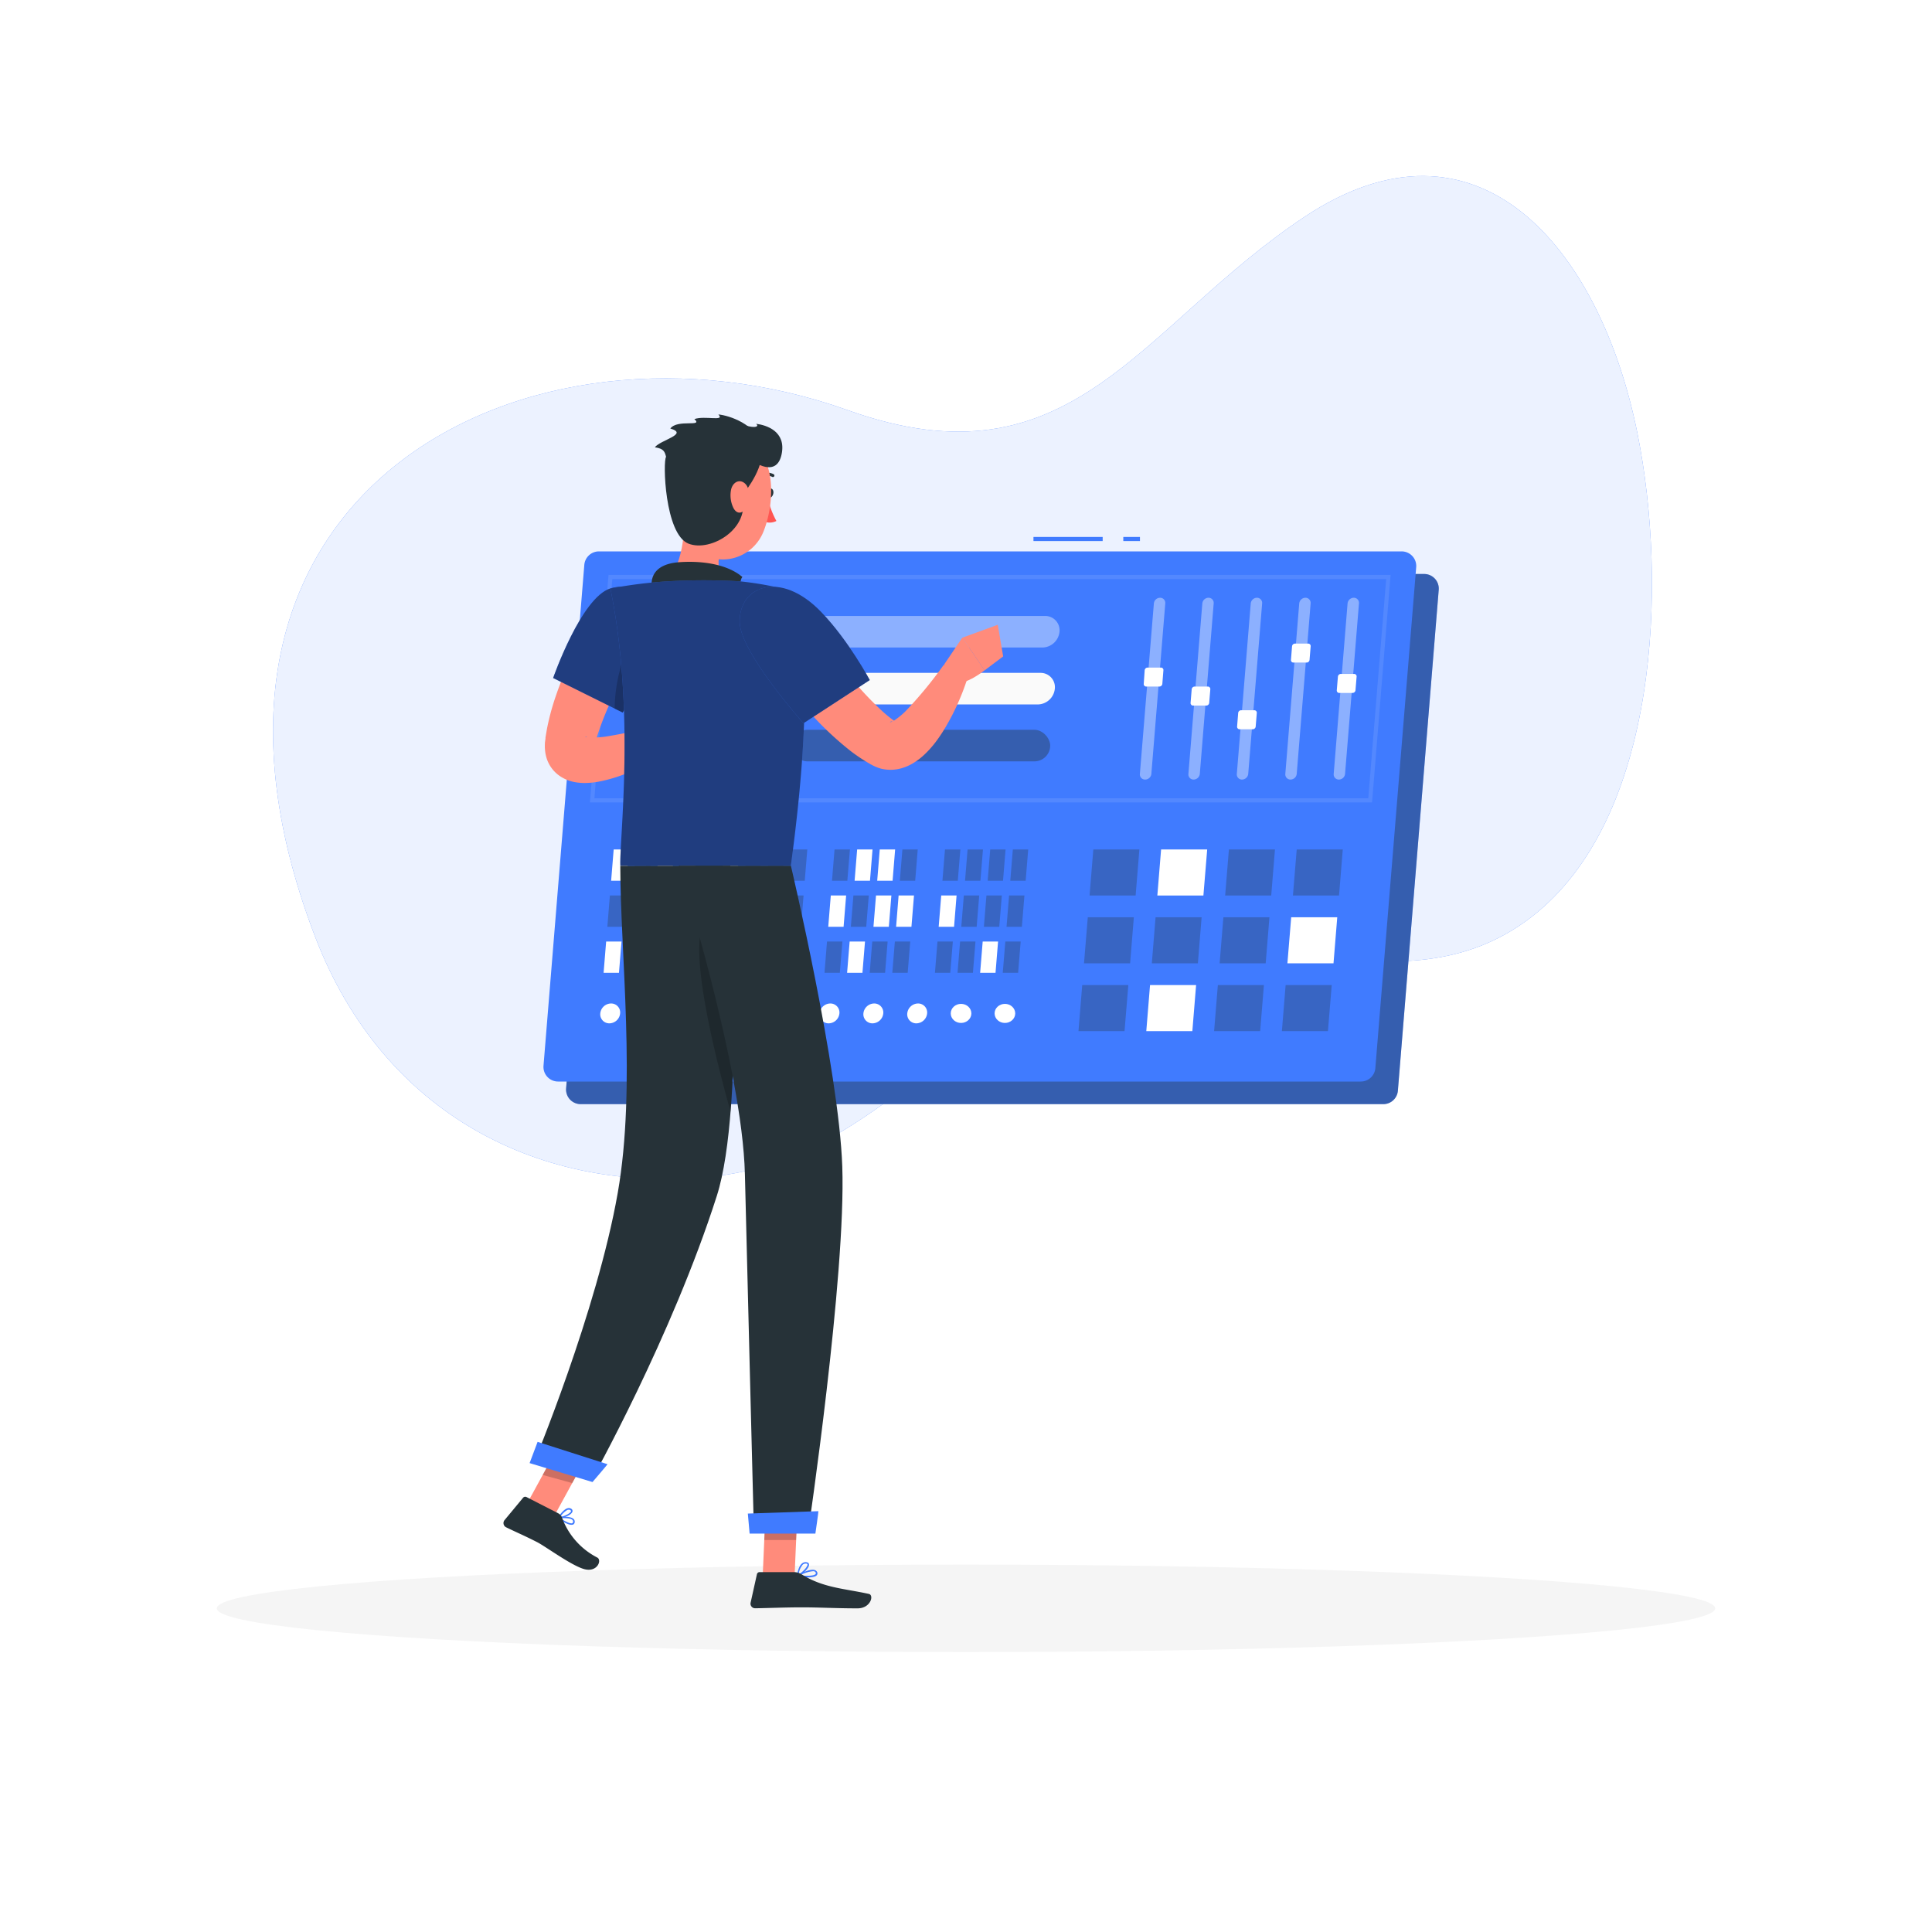 <svg class="animated" id="freepik_stories-control-panel" xmlns="http://www.w3.org/2000/svg" viewBox="0 0 500 500" version="1.1" xmlns:xlink="http://www.w3.org/1999/xlink" xmlns:svgjs="http://svgjs.com/svgjs"><style>svg#freepik_stories-control-panel:not(.animated) .animable {opacity: 0;}svg#freepik_stories-control-panel.animated #freepik--background-simple--inject-121 {animation: 1s 1 forwards cubic-bezier(.36,-0.01,.5,1.38) fadeIn;animation-delay: 0s;}svg#freepik_stories-control-panel.animated #freepik--Shadow--inject-121 {animation: 1s 1 forwards cubic-bezier(.36,-0.01,.5,1.38) lightSpeedLeft;animation-delay: 0s;}svg#freepik_stories-control-panel.animated #freepik--control-panel--inject-121 {animation: 1s 1 forwards cubic-bezier(.36,-0.01,.5,1.38) slideUp,1.5s Infinite  linear floating;animation-delay: 0s,1s;}svg#freepik_stories-control-panel.animated #freepik--Character--inject-121 {animation: 1s 1 forwards cubic-bezier(.36,-0.01,.5,1.38) slideUp,3s Infinite  linear wind;animation-delay: 0s,1s;}            @keyframes fadeIn {                0% {                    opacity: 0;                }                100% {                    opacity: 1;                }            }                    @keyframes lightSpeedLeft {              from {                transform: translate3d(-50%, 0, 0) skewX(20deg);                opacity: 0;              }              60% {                transform: skewX(-10deg);                opacity: 1;              }              80% {                transform: skewX(2deg);              }              to {                opacity: 1;                transform: translate3d(0, 0, 0);              }            }                    @keyframes slideUp {                0% {                    opacity: 0;                    transform: translateY(30px);                }                100% {                    opacity: 1;                    transform: inherit;                }            }                    @keyframes floating {                0% {                    opacity: 1;                    transform: translateY(0px);                }                50% {                    transform: translateY(-10px);                }                100% {                    opacity: 1;                    transform: translateY(0px);                }            }                    @keyframes wind {                0% {                    transform: rotate( 0deg );                }                25% {                    transform: rotate( 1deg );                }                75% {                    transform: rotate( -1deg );                }            }        </style><g id="freepik--background-simple--inject-121" class="animable" style="transform-origin: 249.089px 175.338px;"><path d="M219.45,106.17C137.32,76.81,37.2,126.66,81.55,242.42,99.28,288.7,140.29,309,184.11,304.51c41.1-4.2,61.63-40.23,98.27-55,38.34-15.44,79.63,14.34,114-12.23,32.88-25.43,35.22-86.23,27.38-125.16C413.91,63.32,382,26.73,337.79,56,294.93,84.42,277.63,127,219.45,106.17Z" style="fill: rgb(64, 123, 255); transform-origin: 249.089px 175.338px;" id="elehrtaezscy9" class="animable"></path><g id="el7s8voqaewq"><path d="M219.45,106.17C137.32,76.81,37.2,126.66,81.55,242.42,99.28,288.7,140.29,309,184.11,304.51c41.1-4.2,61.63-40.23,98.27-55,38.34-15.44,79.63,14.34,114-12.23,32.88-25.43,35.22-86.23,27.38-125.16C413.91,63.32,382,26.73,337.79,56,294.93,84.42,277.63,127,219.45,106.17Z" style="fill: rgb(255, 255, 255); opacity: 0.9; transform-origin: 249.089px 175.338px;" class="animable"></path></g></g><g id="freepik--Shadow--inject-121" class="animable" style="transform-origin: 250px 416.24px;"><ellipse id="freepik--path--inject-121" cx="250" cy="416.24" rx="193.89" ry="11.32" style="fill: rgb(245, 245, 245); transform-origin: 250px 416.24px;" class="animable"></ellipse></g><g id="freepik--control-panel--inject-121" class="animable" style="transform-origin: 256.5px 212.355px;"><path d="M368.59,148.55H160.86a3.78,3.78,0,0,0-3.78,3.47L146.51,281.66a3.78,3.78,0,0,0,3.77,4.09H358a3.78,3.78,0,0,0,3.77-3.48l10.57-129.63A3.78,3.78,0,0,0,368.59,148.55Z" style="fill: rgb(64, 123, 255); transform-origin: 259.425px 217.15px;" id="el5om66pypgpo" class="animable"></path><g id="el3rb4zmycfsv"><path d="M368.59,148.55H160.86a3.78,3.78,0,0,0-3.78,3.47L146.51,281.66a3.78,3.78,0,0,0,3.77,4.09H358a3.78,3.78,0,0,0,3.77-3.48l10.57-129.63A3.78,3.78,0,0,0,368.59,148.55Z" style="fill: rgb(38, 50, 56); opacity: 0.4; transform-origin: 259.425px 217.15px;" class="animable"></path></g><rect x="290.71" y="138.96" width="4.31" height="1.07" style="fill: rgb(64, 123, 255); transform-origin: 292.865px 139.495px;" id="elf2y7wzsbl6a" class="animable"></rect><rect x="267.46" y="138.96" width="17.91" height="1.07" style="fill: rgb(64, 123, 255); transform-origin: 276.415px 139.495px;" id="elmlyh5cjhrm" class="animable"></rect><path d="M362.74,142.7H155a3.8,3.8,0,0,0-3.78,3.48L140.66,275.81a3.78,3.78,0,0,0,3.77,4.09H352.17a3.78,3.78,0,0,0,3.77-3.48l10.57-129.63A3.78,3.78,0,0,0,362.74,142.7Z" style="fill: rgb(64, 123, 255); transform-origin: 253.585px 211.3px;" id="ell2drtmkb0hd" class="animable"></path><g id="el2edqhsyazf"><path d="M355.09,207.66H152.67l4.81-58.87H359.89Zm-201.26-1.07H354.11l4.63-56.73H158.46Z" style="fill: rgb(255, 255, 255); opacity: 0.1; transform-origin: 256.28px 178.225px;" class="animable"></path></g><g id="elxtv3h64ky7r"><path d="M346.51,201.75h0a1.62,1.62,0,0,0,1.59-1.47l3.6-44.11a1.33,1.33,0,0,0-1.35-1.47h0a1.63,1.63,0,0,0-1.6,1.47l-3.59,44.11A1.33,1.33,0,0,0,346.51,201.75Z" style="fill: rgb(255, 255, 255); opacity: 0.4; transform-origin: 348.43px 178.225px;" class="animable"></path></g><path d="M346.63,179.33h3.42a.77.77,0,0,0,.75-.7l.29-3.52a.64.64,0,0,0-.64-.7H347a.78.78,0,0,0-.75.7l-.29,3.52A.63.63,0,0,0,346.63,179.33Z" style="fill: rgb(255, 255, 255); transform-origin: 348.524px 176.871px;" id="ellfjshow8ra" class="animable"></path><g id="ell18pohgy2vf"><path d="M334,201.75h0a1.63,1.63,0,0,0,1.59-1.47l3.6-44.11a1.33,1.33,0,0,0-1.35-1.47h0a1.63,1.63,0,0,0-1.6,1.47l-3.6,44.11A1.34,1.34,0,0,0,334,201.75Z" style="fill: rgb(255, 255, 255); opacity: 0.4; transform-origin: 335.916px 178.225px;" class="animable"></path></g><path d="M334.74,171.47h3.41a.77.77,0,0,0,.76-.7l.29-3.51a.64.64,0,0,0-.64-.7h-3.42a.78.78,0,0,0-.76.7l-.28,3.51A.63.63,0,0,0,334.74,171.47Z" style="fill: rgb(255, 255, 255); transform-origin: 336.649px 169.015px;" id="elw5ckig7aoq" class="animable"></path><g id="el7lgjz9hydmy"><path d="M321.44,201.75h0a1.63,1.63,0,0,0,1.6-1.47l3.6-44.11a1.34,1.34,0,0,0-1.36-1.47h0a1.63,1.63,0,0,0-1.59,1.47l-3.6,44.11A1.33,1.33,0,0,0,321.44,201.75Z" style="fill: rgb(255, 255, 255); opacity: 0.4; transform-origin: 323.364px 178.225px;" class="animable"></path></g><path d="M320.8,188.73h3.41a.78.78,0,0,0,.76-.7l.29-3.52a.64.64,0,0,0-.65-.7H321.2a.78.78,0,0,0-.76.7l-.28,3.52A.64.64,0,0,0,320.8,188.73Z" style="fill: rgb(255, 255, 255); transform-origin: 322.71px 186.27px;" id="eluurp91dnj99" class="animable"></path><g id="elut3m1nnbkwl"><path d="M308.91,201.75h0a1.63,1.63,0,0,0,1.6-1.47l3.59-44.11a1.33,1.33,0,0,0-1.35-1.47h0a1.62,1.62,0,0,0-1.59,1.47l-3.6,44.11A1.33,1.33,0,0,0,308.91,201.75Z" style="fill: rgb(255, 255, 255); opacity: 0.4; transform-origin: 310.83px 178.225px;" class="animable"></path></g><path d="M308.77,182.6h3.41a.77.77,0,0,0,.76-.7l.29-3.52a.64.64,0,0,0-.65-.7h-3.41a.78.78,0,0,0-.76.7l-.29,3.52A.64.64,0,0,0,308.77,182.6Z" style="fill: rgb(255, 255, 255); transform-origin: 310.675px 180.14px;" id="el36dwn7gf19c" class="animable"></path><g id="el4gddfsm33j6"><path d="M296.38,201.75h0a1.62,1.62,0,0,0,1.59-1.47l3.6-44.11a1.33,1.33,0,0,0-1.35-1.47h0a1.63,1.63,0,0,0-1.6,1.47L295,200.28A1.33,1.33,0,0,0,296.38,201.75Z" style="fill: rgb(255, 255, 255); opacity: 0.4; transform-origin: 298.285px 178.225px;" class="animable"></path></g><path d="M296.64,177.68h3.41a.77.77,0,0,0,.76-.7l.28-3.51a.63.63,0,0,0-.64-.7H297a.77.77,0,0,0-.76.7L296,177A.64.64,0,0,0,296.64,177.68Z" style="fill: rgb(255, 255, 255); transform-origin: 298.546px 175.225px;" id="elg7qv69rar4k" class="animable"></path><g id="eld36ol1fqmbc"><path d="M181.27,167.58h88.51a4.53,4.53,0,0,0,4.42-4.09h0a3.71,3.71,0,0,0-3.76-4.08h-88.5a4.52,4.52,0,0,0-4.42,4.08h0A3.72,3.72,0,0,0,181.27,167.58Z" style="fill: rgb(255, 255, 255); opacity: 0.4; transform-origin: 225.86px 163.495px;" class="animable"></path></g><path d="M166,182.31H268.57a4.51,4.51,0,0,0,4.42-4.08h0a3.7,3.7,0,0,0-3.75-4.09H166.63a4.51,4.51,0,0,0-4.42,4.09h0A3.71,3.71,0,0,0,166,182.31Z" style="fill: rgb(250, 250, 250); transform-origin: 217.601px 178.225px;" id="elo6lnvyhwu7g" class="animable"></path><g id="el4sglnogeath"><rect x="204.83" y="188.87" width="66.96" height="8.17" rx="4.09" style="fill: rgb(38, 50, 56); opacity: 0.4; transform-origin: 238.31px 192.955px;" class="animable"></rect></g><g id="el0pelg1y0fia"><polygon points="334.61 231.76 346.54 231.76 347.51 219.84 335.59 219.84 334.61 231.76" style="fill: rgb(38, 50, 56); opacity: 0.3; transform-origin: 341.06px 225.8px;" class="animable"></polygon></g><g id="elk80aa56to9"><polygon points="317.07 231.76 328.99 231.76 329.96 219.84 318.04 219.84 317.07 231.76" style="fill: rgb(38, 50, 56); opacity: 0.3; transform-origin: 323.515px 225.8px;" class="animable"></polygon></g><polygon points="299.52 231.76 311.44 231.76 312.42 219.84 300.49 219.84 299.52 231.76" style="fill: rgb(255, 255, 255); transform-origin: 305.97px 225.8px;" id="el6q0h342enox" class="animable"></polygon><g id="el3vbjzuqrfxm"><polygon points="281.98 231.76 293.9 231.76 294.87 219.84 282.95 219.84 281.98 231.76" style="fill: rgb(38, 50, 56); opacity: 0.3; transform-origin: 288.425px 225.8px;" class="animable"></polygon></g><polygon points="333.18 249.31 345.11 249.31 346.08 237.39 334.16 237.39 333.18 249.31" style="fill: rgb(255, 255, 255); transform-origin: 339.63px 243.35px;" id="eltoh3efb83b" class="animable"></polygon><g id="elmdzstac4zg8"><polygon points="315.64 249.31 327.56 249.31 328.53 237.39 316.61 237.39 315.64 249.31" style="fill: rgb(38, 50, 56); opacity: 0.3; transform-origin: 322.085px 243.35px;" class="animable"></polygon></g><g id="elf1cn4zt2bmu"><polygon points="298.09 249.31 310.01 249.31 310.98 237.39 299.06 237.39 298.09 249.31" style="fill: rgb(38, 50, 56); opacity: 0.3; transform-origin: 304.535px 243.35px;" class="animable"></polygon></g><g id="el2iq8zzkmhnk"><polygon points="280.54 249.31 292.47 249.31 293.44 237.39 281.52 237.39 280.54 249.31" style="fill: rgb(38, 50, 56); opacity: 0.3; transform-origin: 286.99px 243.35px;" class="animable"></polygon></g><g id="elrvqqchi7ja"><polygon points="331.75 266.85 343.67 266.85 344.65 254.93 332.72 254.93 331.75 266.85" style="fill: rgb(38, 50, 56); opacity: 0.3; transform-origin: 338.2px 260.89px;" class="animable"></polygon></g><g id="elv4u9z1rfey"><polygon points="314.21 266.85 326.13 266.85 327.1 254.93 315.18 254.93 314.21 266.85" style="fill: rgb(38, 50, 56); opacity: 0.3; transform-origin: 320.655px 260.89px;" class="animable"></polygon></g><polygon points="296.66 266.85 308.58 266.85 309.55 254.93 297.63 254.93 296.66 266.85" style="fill: rgb(255, 255, 255); transform-origin: 303.105px 260.89px;" id="el2b686ny1061" class="animable"></polygon><g id="el6yv4oymqvt"><polygon points="279.11 266.85 291.03 266.85 292.01 254.93 280.08 254.93 279.11 266.85" style="fill: rgb(38, 50, 56); opacity: 0.3; transform-origin: 285.56px 260.89px;" class="animable"></polygon></g><g id="el8xwxdiqpmua"><polygon points="246.59 243.67 242.62 243.67 241.96 251.76 245.93 251.76 246.59 243.67" style="fill: rgb(38, 50, 56); opacity: 0.3; transform-origin: 244.275px 247.715px;" class="animable"></polygon></g><g id="elgskytvxvo0t"><polygon points="252.45 243.67 248.47 243.67 247.81 251.76 251.79 251.76 252.45 243.67" style="fill: rgb(38, 50, 56); opacity: 0.3; transform-origin: 250.13px 247.715px;" class="animable"></polygon></g><polygon points="258.3 243.67 254.32 243.67 253.66 251.76 257.64 251.76 258.3 243.67" style="fill: rgb(255, 255, 255); transform-origin: 255.98px 247.715px;" id="el62zw6x03j4q" class="animable"></polygon><g id="elwb943smvs18"><polygon points="264.15 243.67 260.18 243.67 259.51 251.76 263.49 251.76 264.15 243.67" style="fill: rgb(38, 50, 56); opacity: 0.3; transform-origin: 261.83px 247.715px;" class="animable"></polygon></g><polygon points="247.56 231.75 243.59 231.75 242.93 239.85 246.91 239.85 247.56 231.75" style="fill: rgb(255, 255, 255); transform-origin: 245.245px 235.8px;" id="eljsmjimwfjbm" class="animable"></polygon><g id="elug4xskffxyj"><polygon points="253.42 231.75 249.44 231.75 248.78 239.85 252.76 239.85 253.42 231.75" style="fill: rgb(38, 50, 56); opacity: 0.3; transform-origin: 251.1px 235.8px;" class="animable"></polygon></g><g id="el0xozbdoyc8g"><polygon points="259.27 231.75 255.29 231.75 254.63 239.85 258.61 239.85 259.27 231.75" style="fill: rgb(38, 50, 56); opacity: 0.3; transform-origin: 256.95px 235.8px;" class="animable"></polygon></g><g id="eljvts0cwlsy"><polygon points="265.12 231.75 261.15 231.75 260.49 239.85 264.46 239.85 265.12 231.75" style="fill: rgb(38, 50, 56); opacity: 0.3; transform-origin: 262.805px 235.8px;" class="animable"></polygon></g><g id="elu9uq545q18"><polygon points="248.54 219.84 244.56 219.84 243.9 227.94 247.88 227.94 248.54 219.84" style="fill: rgb(38, 50, 56); opacity: 0.3; transform-origin: 246.22px 223.89px;" class="animable"></polygon></g><g id="elj2qtlvqtukc"><polygon points="254.39 219.84 250.41 219.84 249.75 227.94 253.73 227.94 254.39 219.84" style="fill: rgb(38, 50, 56); opacity: 0.3; transform-origin: 252.07px 223.89px;" class="animable"></polygon></g><g id="elf9ew52g2tku"><polygon points="260.24 219.84 256.27 219.84 255.61 227.94 259.58 227.94 260.24 219.84" style="fill: rgb(38, 50, 56); opacity: 0.3; transform-origin: 257.925px 223.89px;" class="animable"></polygon></g><g id="el841fg3l8cdg"><polygon points="266.1 219.84 262.12 219.84 261.46 227.94 265.44 227.94 266.1 219.84" style="fill: rgb(38, 50, 56); opacity: 0.3; transform-origin: 263.78px 223.89px;" class="animable"></polygon></g><g id="el68uys1vw074"><polygon points="218.01 243.67 214.03 243.67 213.38 251.76 217.35 251.76 218.01 243.67" style="fill: rgb(38, 50, 56); opacity: 0.3; transform-origin: 215.695px 247.715px;" class="animable"></polygon></g><polygon points="223.86 243.67 219.89 243.67 219.23 251.76 223.2 251.76 223.86 243.67" style="fill: rgb(255, 255, 255); transform-origin: 221.545px 247.715px;" id="elfmmnb1sqh6k" class="animable"></polygon><g id="elh3x8yiugq1n"><polygon points="229.72 243.67 225.74 243.67 225.08 251.76 229.06 251.76 229.72 243.67" style="fill: rgb(38, 50, 56); opacity: 0.3; transform-origin: 227.4px 247.715px;" class="animable"></polygon></g><g id="eln1z1qk24by"><polygon points="235.57 243.67 231.59 243.67 230.93 251.76 234.91 251.76 235.57 243.67" style="fill: rgb(38, 50, 56); opacity: 0.3; transform-origin: 233.25px 247.715px;" class="animable"></polygon></g><polygon points="218.98 231.75 215.01 231.75 214.35 239.85 218.32 239.85 218.98 231.75" style="fill: rgb(255, 255, 255); transform-origin: 216.665px 235.8px;" id="elhxues1q4g8" class="animable"></polygon><g id="elunk2i7e78ps"><polygon points="224.84 231.75 220.86 231.75 220.2 239.85 224.18 239.85 224.84 231.75" style="fill: rgb(38, 50, 56); opacity: 0.3; transform-origin: 222.52px 235.8px;" class="animable"></polygon></g><polygon points="230.69 231.75 226.71 231.75 226.05 239.85 230.03 239.85 230.69 231.75" style="fill: rgb(255, 255, 255); transform-origin: 228.37px 235.8px;" id="elf0sgukjt1cb" class="animable"></polygon><polygon points="236.54 231.75 232.56 231.75 231.91 239.85 235.88 239.85 236.54 231.75" style="fill: rgb(255, 255, 255); transform-origin: 234.225px 235.8px;" id="elts58gll8drj" class="animable"></polygon><g id="eln14gkp4ak6e"><polygon points="219.96 219.84 215.98 219.84 215.32 227.94 219.29 227.94 219.96 219.84" style="fill: rgb(38, 50, 56); opacity: 0.3; transform-origin: 217.64px 223.89px;" class="animable"></polygon></g><polygon points="225.81 219.84 221.83 219.84 221.17 227.94 225.15 227.94 225.81 219.84" style="fill: rgb(255, 255, 255); transform-origin: 223.49px 223.89px;" id="el3ptrp9fxpra" class="animable"></polygon><polygon points="231.66 219.84 227.68 219.84 227.02 227.94 231 227.94 231.66 219.84" style="fill: rgb(255, 255, 255); transform-origin: 229.34px 223.89px;" id="elqfvlla79r3" class="animable"></polygon><g id="elqb3b7pprv8f"><polygon points="237.51 219.84 233.54 219.84 232.88 227.94 236.85 227.94 237.51 219.84" style="fill: rgb(38, 50, 56); opacity: 0.3; transform-origin: 235.195px 223.89px;" class="animable"></polygon></g><polygon points="189.43 243.67 185.45 243.67 184.79 251.76 188.77 251.76 189.43 243.67" style="fill: rgb(255, 255, 255); transform-origin: 187.11px 247.715px;" id="elmmccogool3" class="animable"></polygon><g id="elgda3gdxh2a6"><polygon points="195.28 243.67 191.31 243.67 190.65 251.76 194.62 251.76 195.28 243.67" style="fill: rgb(38, 50, 56); opacity: 0.3; transform-origin: 192.965px 247.715px;" class="animable"></polygon></g><polygon points="201.14 243.67 197.16 243.67 196.5 251.76 200.47 251.76 201.14 243.67" style="fill: rgb(255, 255, 255); transform-origin: 198.82px 247.715px;" id="elr22c8g7z5t" class="animable"></polygon><g id="elx7fzheham6l"><polygon points="206.99 243.67 203.01 243.67 202.35 251.76 206.33 251.76 206.99 243.67" style="fill: rgb(38, 50, 56); opacity: 0.3; transform-origin: 204.67px 247.715px;" class="animable"></polygon></g><polygon points="190.4 231.75 186.43 231.75 185.76 239.85 189.74 239.85 190.4 231.75" style="fill: rgb(255, 255, 255); transform-origin: 188.08px 235.8px;" id="els6gd8h47s9f" class="animable"></polygon><polygon points="196.25 231.75 192.28 231.75 191.62 239.85 195.59 239.85 196.25 231.75" style="fill: rgb(255, 255, 255); transform-origin: 193.935px 235.8px;" id="el6bufnlbg445" class="animable"></polygon><g id="elxe6y33d6m4l"><polygon points="202.11 231.75 198.13 231.75 197.47 239.85 201.45 239.85 202.11 231.75" style="fill: rgb(38, 50, 56); opacity: 0.3; transform-origin: 199.79px 235.8px;" class="animable"></polygon></g><g id="eldk7752hdp1t"><polygon points="207.96 231.75 203.98 231.75 203.32 239.85 207.3 239.85 207.96 231.75" style="fill: rgb(38, 50, 56); opacity: 0.3; transform-origin: 205.64px 235.8px;" class="animable"></polygon></g><polygon points="191.37 219.84 187.4 219.84 186.74 227.94 190.71 227.94 191.37 219.84" style="fill: rgb(255, 255, 255); transform-origin: 189.055px 223.89px;" id="elyac1k6wq47" class="animable"></polygon><g id="el164gamkyo2t"><polygon points="197.23 219.84 193.25 219.84 192.59 227.94 196.57 227.94 197.23 219.84" style="fill: rgb(38, 50, 56); opacity: 0.3; transform-origin: 194.91px 223.89px;" class="animable"></polygon></g><g id="elbnw6i46mrn"><polygon points="203.08 219.84 199.1 219.84 198.44 227.94 202.42 227.94 203.08 219.84" style="fill: rgb(38, 50, 56); opacity: 0.3; transform-origin: 200.76px 223.89px;" class="animable"></polygon></g><g id="elnlew7kdihl8"><polygon points="208.93 219.84 204.96 219.84 204.29 227.94 208.27 227.94 208.93 219.84" style="fill: rgb(38, 50, 56); opacity: 0.3; transform-origin: 206.61px 223.89px;" class="animable"></polygon></g><polygon points="160.85 243.67 156.87 243.67 156.21 251.76 160.19 251.76 160.85 243.67" style="fill: rgb(255, 255, 255); transform-origin: 158.53px 247.715px;" id="elle1u39ico1q" class="animable"></polygon><g id="elgehkzqg4kwi"><polygon points="166.7 243.67 162.72 243.67 162.06 251.76 166.04 251.76 166.7 243.67" style="fill: rgb(38, 50, 56); opacity: 0.3; transform-origin: 164.38px 247.715px;" class="animable"></polygon></g><polygon points="172.55 243.67 168.58 243.67 167.92 251.76 171.89 251.76 172.55 243.67" style="fill: rgb(255, 255, 255); transform-origin: 170.235px 247.715px;" id="el63sg12deame" class="animable"></polygon><g id="el1bjw6d0k33m"><polygon points="178.41 243.67 174.43 243.67 173.77 251.76 177.75 251.76 178.41 243.67" style="fill: rgb(38, 50, 56); opacity: 0.3; transform-origin: 176.09px 247.715px;" class="animable"></polygon></g><g id="el1y64ene999m"><polygon points="161.82 231.75 157.84 231.75 157.18 239.85 161.16 239.85 161.82 231.75" style="fill: rgb(38, 50, 56); opacity: 0.3; transform-origin: 159.5px 235.8px;" class="animable"></polygon></g><g id="elcedo5p50cvi"><polygon points="167.67 231.75 163.7 231.75 163.04 239.85 167.01 239.85 167.67 231.75" style="fill: rgb(38, 50, 56); opacity: 0.3; transform-origin: 165.355px 235.8px;" class="animable"></polygon></g><polygon points="173.53 231.75 169.55 231.75 168.89 239.85 172.87 239.85 173.53 231.75" style="fill: rgb(255, 255, 255); transform-origin: 171.21px 235.8px;" id="elqhipkhyhtx" class="animable"></polygon><g id="ellw3ivux0q5"><polygon points="179.38 231.75 175.4 231.75 174.74 239.85 178.72 239.85 179.38 231.75" style="fill: rgb(38, 50, 56); opacity: 0.3; transform-origin: 177.06px 235.8px;" class="animable"></polygon></g><polygon points="162.79 219.84 158.82 219.84 158.16 227.94 162.13 227.94 162.79 219.84" style="fill: rgb(255, 255, 255); transform-origin: 160.475px 223.89px;" id="el6d7iul565c5" class="animable"></polygon><g id="elpec8x2zz2r"><polygon points="168.65 219.84 164.67 219.84 164.01 227.94 167.99 227.94 168.65 219.84" style="fill: rgb(38, 50, 56); opacity: 0.3; transform-origin: 166.33px 223.89px;" class="animable"></polygon></g><polygon points="174.5 219.84 170.52 219.84 169.86 227.94 173.84 227.94 174.5 219.84" style="fill: rgb(255, 255, 255); transform-origin: 172.18px 223.89px;" id="elhio18y11cx" class="animable"></polygon><polygon points="180.35 219.84 176.37 219.84 175.71 227.94 179.69 227.94 180.35 219.84" style="fill: rgb(255, 255, 255); transform-origin: 178.03px 223.89px;" id="elvbs360gd38" class="animable"></polygon><g id="elhbnez6pxfg6"><ellipse cx="260.07" cy="262.27" rx="2.67" ry="2.47" style="fill: rgb(255, 255, 255); transform-origin: 260.07px 262.27px; transform: rotate(-43.83deg);" class="animable"></ellipse></g><g id="eldcj2stdiy"><ellipse cx="248.72" cy="262.27" rx="2.67" ry="2.47" style="fill: rgb(255, 255, 255); transform-origin: 248.72px 262.27px; transform: rotate(-43.83deg);" class="animable"></ellipse></g><path d="M234.8,262.27a2.33,2.33,0,0,0,2.36,2.57,2.84,2.84,0,0,0,2.78-2.57,2.34,2.34,0,0,0-2.36-2.57A2.84,2.84,0,0,0,234.8,262.27Z" style="fill: rgb(255, 255, 255); transform-origin: 237.369px 262.27px;" id="elhjpi2050iur" class="animable"></path><path d="M223.45,262.27a2.34,2.34,0,0,0,2.36,2.57,2.84,2.84,0,0,0,2.78-2.57,2.34,2.34,0,0,0-2.36-2.57A2.84,2.84,0,0,0,223.45,262.27Z" style="fill: rgb(255, 255, 255); transform-origin: 226.02px 262.27px;" id="elvrqpe55ka6" class="animable"></path><path d="M212.1,262.27a2.34,2.34,0,0,0,2.36,2.57,2.84,2.84,0,0,0,2.78-2.57,2.34,2.34,0,0,0-2.36-2.57A2.84,2.84,0,0,0,212.1,262.27Z" style="fill: rgb(255, 255, 255); transform-origin: 214.67px 262.27px;" id="elqnyw8n0tcmi" class="animable"></path><path d="M200.75,262.27a2.34,2.34,0,0,0,2.36,2.57,2.84,2.84,0,0,0,2.78-2.57,2.34,2.34,0,0,0-2.36-2.57A2.84,2.84,0,0,0,200.75,262.27Z" style="fill: rgb(255, 255, 255); transform-origin: 203.32px 262.27px;" id="ellkne7ducfik" class="animable"></path><path d="M189.4,262.27a2.34,2.34,0,0,0,2.36,2.57,2.84,2.84,0,0,0,2.78-2.57,2.34,2.34,0,0,0-2.36-2.57A2.84,2.84,0,0,0,189.4,262.27Z" style="fill: rgb(255, 255, 255); transform-origin: 191.97px 262.27px;" id="el7keqsvq65u6" class="animable"></path><path d="M178.05,262.27a2.34,2.34,0,0,0,2.36,2.57,2.84,2.84,0,0,0,2.78-2.57,2.34,2.34,0,0,0-2.36-2.57A2.84,2.84,0,0,0,178.05,262.27Z" style="fill: rgb(255, 255, 255); transform-origin: 180.62px 262.27px;" id="eljkyehgbu96o" class="animable"></path><g id="el4i821u2mdy3"><path d="M166.7,262.27a2.34,2.34,0,0,0,2.36,2.57,2.84,2.84,0,0,0,2.78-2.57,2.33,2.33,0,0,0-2.36-2.57A2.84,2.84,0,0,0,166.7,262.27Z" style="fill: rgb(38, 50, 56); opacity: 0.3; transform-origin: 169.271px 262.27px;" class="animable"></path></g><path d="M155.35,262.27a2.34,2.34,0,0,0,2.36,2.57,2.84,2.84,0,0,0,2.78-2.57,2.33,2.33,0,0,0-2.36-2.57A2.84,2.84,0,0,0,155.35,262.27Z" style="fill: rgb(255, 255, 255); transform-origin: 157.921px 262.27px;" id="elze9wph0jtrk" class="animable"></path></g><g id="freepik--Character--inject-121" class="animable animator-active" style="transform-origin: 194.961px 261.75px;"><path d="M167.34,164.79c-.59.91-1.29,2.08-1.93,3.14s-1.31,2.18-1.94,3.29c-1.26,2.21-2.5,4.44-3.63,6.7a80.31,80.31,0,0,0-5.61,13.59l-.45,1.68-.06.21c0,.07,0,.16,0,.13s0,0,0,0a1.59,1.59,0,0,1,0-.17l-.06-.32a3.36,3.36,0,0,0-.16-.48,3.56,3.56,0,0,0-.28-.6,3.82,3.82,0,0,0-.91-1c-.67-.44-.89-.37-.83-.32a5.5,5.5,0,0,0,2.14.24,26.31,26.31,0,0,0,3.39-.29A151.69,151.69,0,0,0,172,187.31l2.87,6.38a70.13,70.13,0,0,1-7.41,4.14,63.76,63.76,0,0,1-8,3.3,39.52,39.52,0,0,1-4.57,1.17,19.23,19.23,0,0,1-2.66.31,14.49,14.49,0,0,1-3.26-.16,10,10,0,0,1-4.51-1.92,8.75,8.75,0,0,1-2.21-2.52,9.43,9.43,0,0,1-.7-1.52,11.27,11.27,0,0,1-.38-1.46l-.1-.7-.05-.63a11.6,11.6,0,0,1,0-1.18c0-.39.06-.69.1-1l.05-.36,0-.29.39-2.28a62.79,62.79,0,0,1,2.35-8.65,83,83,0,0,1,3.24-8.08c1.19-2.62,2.5-5.16,3.9-7.64.7-1.25,1.41-2.48,2.17-3.69s1.51-2.36,2.43-3.69Z" style="fill: rgb(255, 139, 123); transform-origin: 157.937px 179.74px;" id="eloabmbcslmd" class="animable"></path><path d="M170.84,187.81l4.33-4.32,4.32,9.61s-4.08,2.27-7.72.62Z" style="fill: rgb(255, 139, 123); transform-origin: 175.165px 188.906px;" id="elzcrad0415mh" class="animable"></path><polygon points="181.59 180.04 184.78 188.16 179.49 193.1 175.18 183.49 181.59 180.04" style="fill: rgb(255, 139, 123); transform-origin: 179.98px 186.57px;" id="elivk3w6nzfiq" class="animable"></polygon><path d="M198.53,127.49c-.1.66.17,1.25.6,1.31s.86-.41,1-1.07-.17-1.25-.6-1.31S198.63,126.83,198.53,127.49Z" style="fill: rgb(38, 50, 56); transform-origin: 199.337px 127.61px;" id="el0qxn9j8u3xm" class="animable"></path><path d="M198.64,128.73a23.77,23.77,0,0,0,2.29,6.1,3.82,3.82,0,0,1-3.23.11Z" style="fill: rgb(255, 86, 82); transform-origin: 199.315px 131.988px;" id="elyq0j2nnt3x" class="animable"></path><path d="M196.7,123.48a.37.37,0,0,0,.29,0,3.12,3.12,0,0,1,2.83-.08.39.39,0,1,0,.38-.68,3.84,3.84,0,0,0-3.56.07.39.39,0,0,0,.06.72Z" style="fill: rgb(38, 50, 56); transform-origin: 198.422px 122.913px;" id="elzsisvof3j9q" class="animable"></path><path d="M177,129.05c.42,6.14.21,17.26-4.48,20.73,0,0,.87,6.28,12,7.68,12.24,1.53,6.61-5.34,6.61-5.34-6.47-2.44-5.68-7.37-3.93-11.88Z" style="fill: rgb(255, 139, 123); transform-origin: 182.471px 143.366px;" id="elaqvvrw7c3xm" class="animable"></path><path d="M168.59,152.54a1.73,1.73,0,0,0,.06-.7c-.32-3.89,2.38-6,7.09-6.34,5-.37,12.06.17,16.4,3.83-1,1-.35,5-.35,5Z" style="fill: rgb(38, 50, 56); transform-origin: 180.365px 149.866px;" id="elmxaayhzal8n" class="animable"></path><path d="M148.23,394.57l.08,0a.81.81,0,0,0,.42-.83.92.92,0,0,0-.34-.68c-.95-.8-3.69-.45-3.8-.44a.19.19,0,0,0-.16.14.18.18,0,0,0,.06.2C145.13,393.48,147.25,394.91,148.23,394.57Zm-3.12-1.64c.93-.07,2.46-.08,3,.39a.59.59,0,0,1,.21.4c0,.37-.15.44-.2.47C147.61,394.44,146.11,393.68,145.11,392.93Z" style="fill: rgb(64, 123, 255); transform-origin: 146.579px 393.578px;" id="elth9aiq65r9" class="animable"></path><path d="M146,392.68c1-.33,2-.9,2.15-1.48a.65.65,0,0,0-.32-.74,1.08,1.08,0,0,0-.86-.15c-1.21.25-2.47,2.29-2.52,2.37a.2.2,0,0,0,0,.2.2.2,0,0,0,.18.1A5.24,5.24,0,0,0,146,392.68Zm.92-1.95.13,0a.69.69,0,0,1,.56.1c.21.14.18.25.16.3-.16.53-1.71,1.27-2.76,1.46A5.07,5.07,0,0,1,146.92,390.73Z" style="fill: rgb(64, 123, 255); transform-origin: 146.298px 391.629px;" id="el7nzbnv10n54" class="animable"></path><path d="M209,408.24c1.06,0,2.08-.15,2.42-.62a.75.75,0,0,0,0-.86,1,1,0,0,0-.62-.45c-1.38-.38-4.26,1.26-4.38,1.33a.23.23,0,0,0-.1.21.22.22,0,0,0,.16.16A14.88,14.88,0,0,0,209,408.24Zm1.31-1.6a1.45,1.45,0,0,1,.37,0,.61.61,0,0,1,.39.28c.13.24.08.36,0,.43-.38.53-2.47.54-4,.33A8.71,8.71,0,0,1,210.27,406.64Z" style="fill: rgb(64, 123, 255); transform-origin: 208.937px 407.246px;" id="elo6ohk387ac" class="animable"></path><path d="M206.47,408l.08,0c1-.44,3-2.23,2.81-3.16,0-.22-.19-.49-.73-.55a1.45,1.45,0,0,0-1.08.34c-1.05.86-1.27,3.08-1.28,3.18a.18.18,0,0,0,.08.17A.19.19,0,0,0,206.47,408Zm2-3.35h.12c.35,0,.37.18.38.22.09.56-1.25,2-2.27,2.57a4.58,4.58,0,0,1,1.09-2.54A1.05,1.05,0,0,1,208.48,404.66Z" style="fill: rgb(64, 123, 255); transform-origin: 207.821px 406.143px;" id="elwp9kqgxqwyf" class="animable"></path><polygon points="197.39 407.81 205.64 407.81 206.47 388.71 198.22 388.71 197.39 407.81" style="fill: rgb(255, 139, 123); transform-origin: 201.93px 398.26px;" id="elxddat8aljwi" class="animable"></polygon><polygon points="135.71 390.39 143.35 392.49 153.15 374.58 145.5 372.48 135.71 390.39" style="fill: rgb(255, 139, 123); transform-origin: 144.43px 382.485px;" id="elnmwkbs0h8td" class="animable"></polygon><path d="M144.5,391.66l-8.25-4.23a.72.72,0,0,0-.88.19l-4.79,5.78a1.21,1.21,0,0,0,.4,1.86c2.91,1.42,4.4,2,8,3.83,2.24,1.14,8.88,6.08,12.23,7s4.65-2.33,3.36-3a18.93,18.93,0,0,1-9.13-10.34A2,2,0,0,0,144.5,391.66Z" style="fill: rgb(38, 50, 56); transform-origin: 142.681px 396.804px;" id="el1dyrw9t04ph" class="animable"></path><path d="M205.59,406.86h-9a.71.71,0,0,0-.7.56l-1.63,7.34a1.19,1.19,0,0,0,1.18,1.46c3.25-.05,7.95-.24,12-.24,4.77,0,8.9.26,14.5.26,3.39,0,4.33-3.43,2.91-3.74-6.46-1.41-11.73-1.56-17.3-5A3.88,3.88,0,0,0,205.59,406.86Z" style="fill: rgb(38, 50, 56); transform-origin: 209.859px 411.55px;" id="eldg16q1kcs3h" class="animable"></path><path d="M170.14,166.33c-.86,2.21-1.81,4.37-2.76,6.4-1.65,3.51-3.28,6.57-4.48,8.68-1.06,1.91-1.75,3-1.75,3l-18-8.94s7.26-20.87,14.84-23.2C165.74,150,174,156.38,170.14,166.33Z" style="fill: rgb(64, 123, 255); transform-origin: 157.135px 168.111px;" id="el14wmgtvb7ra" class="animable"></path><g id="elegd6h0816ku"><path d="M170.14,166.33c-.86,2.21-1.81,4.37-2.76,6.4-1.65,3.51-3.28,6.57-4.48,8.68-1.06,1.91-1.75,3-1.75,3l-18-8.94s7.26-20.87,14.84-23.2C165.74,150,174,156.38,170.14,166.33Z" style="opacity: 0.5; transform-origin: 157.135px 168.111px;" class="animable"></path></g><g id="elqjcr16fhegb"><path d="M162.15,168.39c1.57,1.15,2.69,4.26,3.49,7.91-1,2-2,3.75-2.74,5.11-1.06,1.91-1.75,3-1.75,3l-2.07-1A40,40,0,0,1,162.15,168.39Z" style="opacity: 0.2; transform-origin: 162.36px 176.4px;" class="animable"></path></g><path d="M208.25,179.64c0,2.8-.07,5.89-.23,9.3-.4,9.25-1.41,20.78-3.35,35.11H160.55c-.3-6.77,3.95-39.82-2.58-71.74a116.33,116.33,0,0,1,14.78-1.86,162.78,162.78,0,0,1,18.75,0,84.61,84.61,0,0,1,12.69,2.29S208.26,157.33,208.25,179.64Z" style="fill: rgb(64, 123, 255); transform-origin: 183.11px 187.115px;" id="el24t58oweulb" class="animable"></path><g id="elegflwdcnjfh"><path d="M208.25,179.64c0,2.8-.07,5.89-.23,9.3-.4,9.25-1.41,20.78-3.35,35.11H160.55c-.3-6.77,3.95-39.82-2.58-71.74a116.33,116.33,0,0,1,14.78-1.86,162.78,162.78,0,0,1,18.75,0,84.61,84.61,0,0,1,12.69,2.29S208.26,157.33,208.25,179.64Z" style="opacity: 0.5; transform-origin: 183.11px 187.115px;" class="animable"></path></g><path d="M209.66,160.48c.36.69,1.07,1.83,1.73,2.87s1.41,2.14,2.16,3.21c1.5,2.15,3.06,4.29,4.69,6.36a86.09,86.09,0,0,0,10.35,11.36c.91.8,1.82,1.55,2.73,2.2l.34.24.17.12.08.06,0,0a2.73,2.73,0,0,0-.6-.16,1.43,1.43,0,0,0-.94.08c-.16.18.6,0,1.33-.55a20.82,20.82,0,0,0,2.51-2.06,106.7,106.7,0,0,0,10-12.11l6.3,3a62,62,0,0,1-3.25,8.29q-.94,2-2.09,4a41.34,41.34,0,0,1-2.55,4,26.53,26.53,0,0,1-3.4,3.91,16.87,16.87,0,0,1-2.41,1.9,12.68,12.68,0,0,1-3.52,1.63,10.37,10.37,0,0,1-5.11.14,10.78,10.78,0,0,1-2.53-1l-.29-.15-.14-.08-.27-.16-.55-.32a47.4,47.4,0,0,1-4.07-2.75,83.27,83.27,0,0,1-13-12.73c-1.89-2.29-3.72-4.62-5.42-7.07-.86-1.22-1.7-2.46-2.51-3.77a41.88,41.88,0,0,1-2.45-4.42Z" style="fill: rgb(255, 139, 123); transform-origin: 223.73px 179.852px;" id="el1jk0a96zrjj" class="animable"></path><path d="M244.32,172l4.74-7,5.75,8.46s-4.59,3.87-8.46,3.46Z" style="fill: rgb(255, 139, 123); transform-origin: 249.565px 170.975px;" id="el3kxqrgtfw9c" class="animable"></path><polygon points="258.22 161.69 259.62 169.88 254.81 173.49 249.06 165.03 258.22 161.69" style="fill: rgb(255, 139, 123); transform-origin: 254.34px 167.59px;" id="el3qlt5wwjtqi" class="animable"></polygon><path d="M191.44,161.13c.26,7.89,16.5,26.05,16.5,26.05L225.1,176s-5.44-10.18-12.51-17.55C201.94,147.33,191.13,151.67,191.44,161.13Z" style="fill: rgb(64, 123, 255); transform-origin: 208.267px 169.517px;" id="eld7knu06ehv7" class="animable"></path><g id="els1swcv6uhc"><path d="M191.44,161.13c.26,7.89,16.5,26.05,16.5,26.05L225.1,176s-5.44-10.18-12.51-17.55C201.94,147.33,191.13,151.67,191.44,161.13Z" style="opacity: 0.5; transform-origin: 208.267px 169.517px;" class="animable"></path></g><g id="elcv13z603hri"><polygon points="206.46 388.71 206.04 398.56 197.79 398.56 198.21 388.71 206.46 388.71" style="opacity: 0.2; transform-origin: 202.125px 393.635px;" class="animable"></polygon></g><g id="el7bjg5llhbko"><polygon points="145.5 372.48 153.15 374.59 148.1 383.82 140.44 381.71 145.5 372.48" style="opacity: 0.2; transform-origin: 146.795px 378.15px;" class="animable"></polygon></g><path d="M176.8,122.76c-.73,8.16-1.57,12.89,1.88,17.66,5.19,7.17,15.72,5,18.88-2.78,2.84-7,3.56-19.16-3.86-23.58A11.17,11.17,0,0,0,176.8,122.76Z" style="fill: rgb(255, 139, 123); transform-origin: 187.859px 128.623px;" id="el4bjdudmwzlx" class="animable"></path><path d="M192,128.41c1.39-1.91,6.21-7.93,5-13.15-1.27-5.46-8.34-7.76-11.09-8,1.84,1.91-3.5.24-6.21,1.2,2.41,2.18-4.34-.08-6.22,2.44,4.91,1.45-2.67,3-4,4.86,2.37.34,2.56,1.2,2.9,2.47-.86,1.07-.37,19.95,5.77,22.45C183.93,143,194.4,136.71,192,128.41Z" style="fill: rgb(38, 50, 56); transform-origin: 183.337px 124.213px;" id="elj93jncl8qm" class="animable"></path><path d="M195.69,109.68c1.09.93-1.1,1.24-3.78,0l.91,8.07c2.63,2.49,8.23,5.76,9.46-.19S198.32,110,195.69,109.68Z" style="fill: rgb(38, 50, 56); transform-origin: 197.188px 115.299px;" id="elz150qagwc" class="animable"></path><path d="M189.2,126.73a7.45,7.45,0,0,0,.61,4.73c1,1.92,2.68,1.37,3.45-.43.69-1.61,1-4.56-.44-5.88S189.62,124.81,189.2,126.73Z" style="fill: rgb(255, 139, 123); transform-origin: 191.447px 128.604px;" id="el5zmb8yns4rc" class="animable"></path><path d="M189,224.05s3.89,62.43-3.49,85.45C173.85,346,153,383.21,153,383.21l-14.9-4.48s16.38-39.32,21.77-70c4.85-27.59.66-62.11.66-84.65Z" style="fill: rgb(38, 50, 56); transform-origin: 164.062px 303.63px;" id="el8ameabr4p3" class="animable"></path><g id="eliau7yifvpb"><path d="M189.66,238c-4.17-1.21-7.41-.75-8.26,2.95-2.2,9.67,4.4,35.18,7.69,46.85C190.43,271,190.12,251,189.66,238Z" style="opacity: 0.2; transform-origin: 185.507px 262.601px;" class="animable"></path></g><path d="M157.23,378.94c.06,0-3.89,4.61-3.89,4.61l-16.28-4.9,2.07-5.5Z" style="fill: rgb(64, 123, 255); transform-origin: 147.145px 378.35px;" id="elmxt0xcbp2mo" class="animable"></path><path d="M204.68,224.05s12.43,52.67,13.3,77.83c1,28.22-8.86,94.77-8.86,94.77h-14s-1.72-67.07-2.34-92.77c-.68-28-17.13-79.83-17.13-79.83Z" style="fill: rgb(38, 50, 56); transform-origin: 196.851px 310.35px;" id="elwj2d4uxo1es" class="animable"></path><path d="M211.8,391.09c.07,0-.78,5.8-.78,5.8H194l-.46-5.18Z" style="fill: rgb(64, 123, 255); transform-origin: 202.672px 393.99px;" id="el4gnx4b0j7ep" class="animable"></path></g><defs>     <filter id="active" height="200%">         <feMorphology in="SourceAlpha" result="DILATED" operator="dilate" radius="2"></feMorphology>                <feFlood flood-color="#32DFEC" flood-opacity="1" result="PINK"></feFlood>        <feComposite in="PINK" in2="DILATED" operator="in" result="OUTLINE"></feComposite>        <feMerge>            <feMergeNode in="OUTLINE"></feMergeNode>            <feMergeNode in="SourceGraphic"></feMergeNode>        </feMerge>    </filter>    <filter id="hover" height="200%">        <feMorphology in="SourceAlpha" result="DILATED" operator="dilate" radius="2"></feMorphology>                <feFlood flood-color="#ff0000" flood-opacity="0.5" result="PINK"></feFlood>        <feComposite in="PINK" in2="DILATED" operator="in" result="OUTLINE"></feComposite>        <feMerge>            <feMergeNode in="OUTLINE"></feMergeNode>            <feMergeNode in="SourceGraphic"></feMergeNode>        </feMerge>            <feColorMatrix type="matrix" values="0   0   0   0   0                0   1   0   0   0                0   0   0   0   0                0   0   0   1   0 "></feColorMatrix>    </filter></defs></svg>